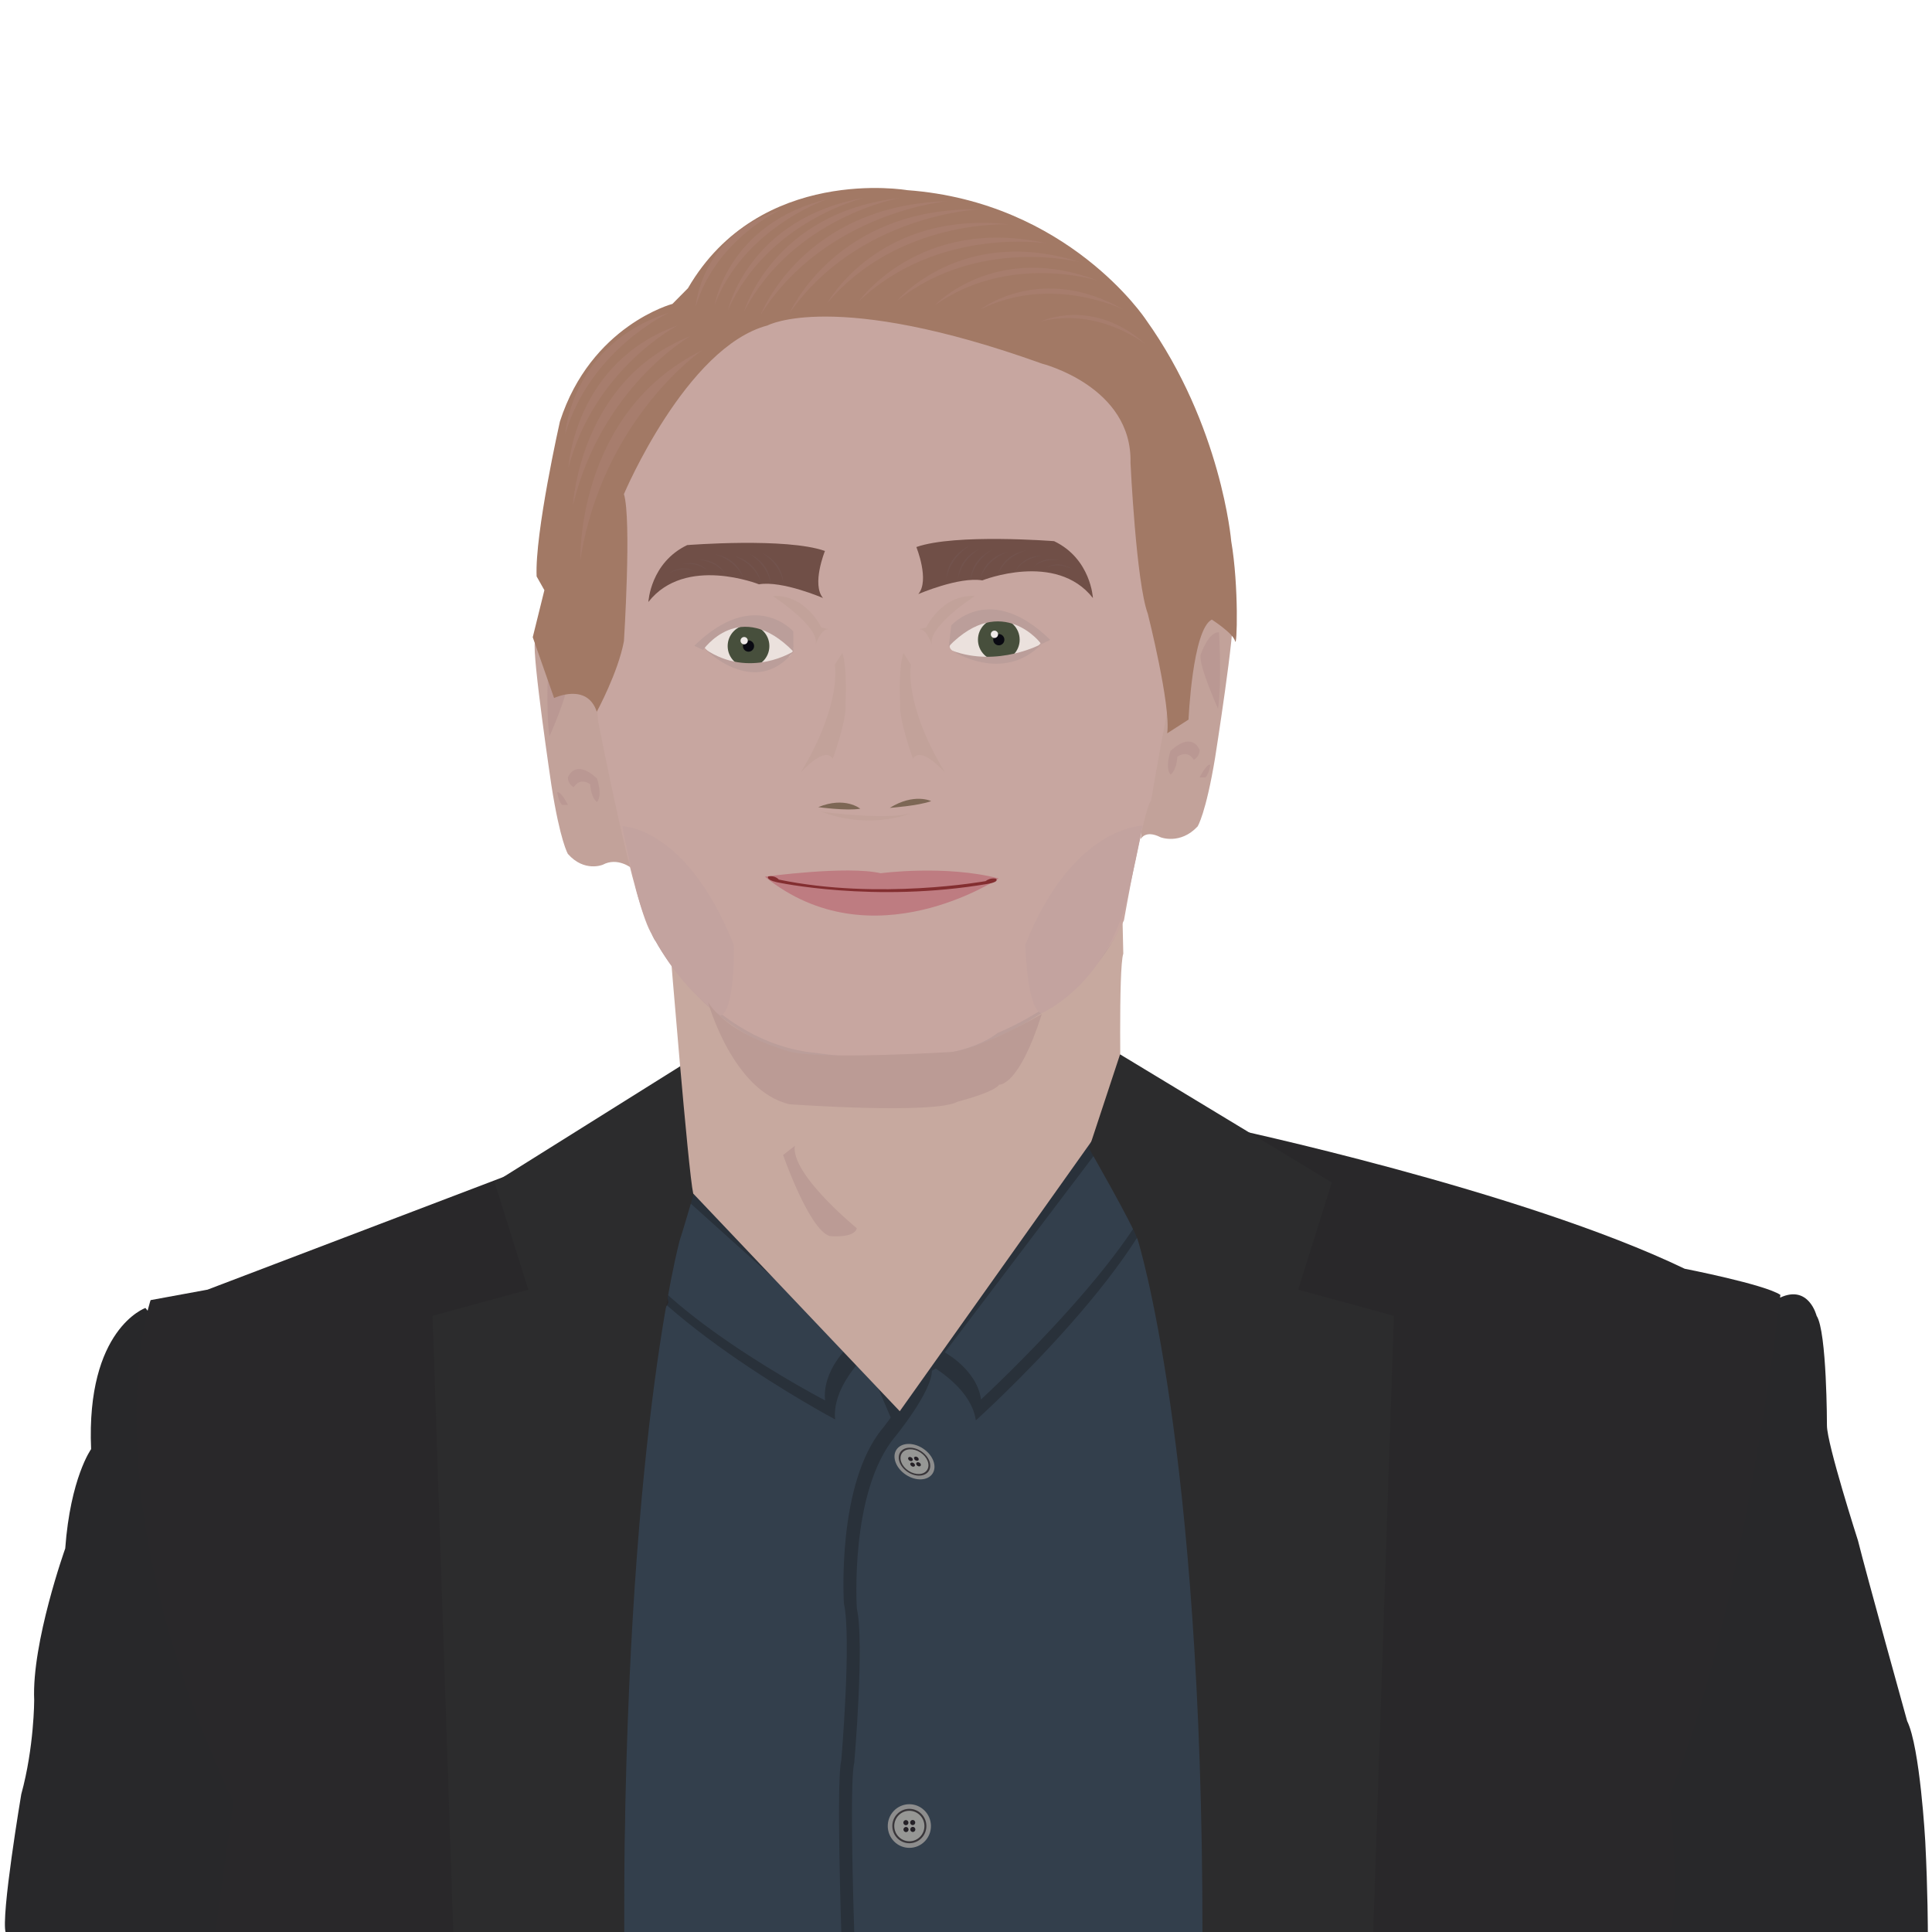 <?xml version="1.0" encoding="utf-8"?>
<!-- Generator: Adobe Illustrator 16.0.0, SVG Export Plug-In . SVG Version: 6.00 Build 0)  -->
<!DOCTYPE svg PUBLIC "-//W3C//DTD SVG 1.1//EN" "http://www.w3.org/Graphics/SVG/1.1/DTD/svg11.dtd">
<svg version="1.1" xmlns="http://www.w3.org/2000/svg" xmlns:xlink="http://www.w3.org/1999/xlink" x="0px" y="0px" width="2400px"
	 height="2400px" viewBox="0 0 2400 2400" enable-background="new 0 0 2400 2400" xml:space="preserve">
<g id="Layer_1">
</g>
<g id="Layer_2">
	<path fill="#28282A" d="M2208.402,1608.555c0,0-44.631,389.728-99.577,509.897
		C2108.825,2118.452,2218.705,1829.4,2208.402,1608.555z"/>
	<polygon fill="#333F4C" points="1086.897,2401.001 1109.394,1744.959 1083.688,1673.507 865.159,1595.559 749.464,1569.584 
		665.915,2401.001 	"/>
	<path fill="#28282A" d="M180.656,1624.794c0,0-73.912,25.992-67.484,175.376c0,0-25.704,35.727-32.138,123.415
		c0,0-41.775,116.919-38.558,188.371c0,0,0,58.462-16.061,116.919c0,0-25.718,152.638-19.292,172.126h311.725l25.706-233.832
		l-99.621-461.184L180.656,1624.794z"/>
	<path fill="#28282A" d="M2394.841,2401.001c0,0,0-51.961-3.218-113.67c0,0-6.426-116.913-22.494-149.392
		c0,0-51.418-185.124-61.056-224.092c0,0-38.568-120.163-38.568-142.906c0,0,0-116.916-12.852-136.402
		c0,0-9.643-38.98-44.989-22.738l-93.204,12.993l-109.255,493.658l-22.494,237.081l-12.859,45.468H2394.841z"/>
	<polyline fill="#29313A" points="1074.045,1684.873 1109.394,1767.697 1125.463,1751.461 1085.294,1673.507 	"/>
	<path fill="#29313A" d="M1084.939,1674.252c0,0-52.188,43.341-47.487,89.033c0,0-255.733-136.097-293.999-250.29
		c0,0,7.277-94.338,21.292-117.982L1084.939,1674.252z"/>
	<path fill="#333F4C" d="M1054.534,1671.904c0,0-33.509,30.731-29.572,67.761c0,0-225.175-117.253-256.055-209.949
		c0,0-0.728-86.376,10.302-105.472L1054.534,1671.904z"/>
	<path fill="#29282A" d="M701.263,1433.176l-443.479,168.887l-70.694,12.985c0,0-80.345,233.839,102.831,623.572l-22.494,162.381
		h507.755c0,0-3.213-690.956,54.633-781.893C838.504,1605.444,701.263,1433.176,701.263,1433.176z"/>
	<path fill="#29282A" d="M1523.945,1400.699c0,0,366.353,77.941,568.818,175.378c0,0,99.617,19.481,118.9,32.478
		c0,0-44.998,396.22-138.189,623.566c0,0,16.068,129.911,0,168.88h-453.118L1523.945,1400.699z"/>
	<path fill="#29313A" d="M1045.118,2401.001c0,0-6.419-191.322,0-214.422c0,0,12.852-151.75,3.225-194.637
		c0,0-9.644-148.439,48.2-217.71c0,0,44.987-56.071,44.987-82.469c0,0,93.198-49.493,99.625-65.979c0,0,9.643-9.892,83.551-145.14
		c0,0,64.27-85.771,77.129-128.663l48.207,155.047l96.402,893.973H1045.118z"/>
	<path fill="#333F4C" d="M1061.197,2401.001c0,0-6.427-188.356,0-211.105c0,0,12.856-149.4,3.211-191.613
		c0,0-9.638-146.149,48.207-214.352c0,0,44.995-55.205,44.995-81.197c0,0,93.192-48.708,99.629-64.941
		c0,0,9.636-9.752,83.544-142.91c0,0,64.27-84.436,77.128-126.658l48.199,152.644l96.414,880.134H1061.197z"/>
	<path fill="#2C2C2D" d="M563.083,2401.001l-25.719-766.462l118.91-32.477l-41.78-133.162l234.603-146.953
		c0,0,17.676,102.297,24.102,121.793c0,0-22.496,77.939-28.922,97.42c0,0-69.095,252.517-69.095,859.841H563.083z"/>
	<path fill="#29313A" d="M1144.735,1689.755c0,0,61.058,29.222,67.492,74.688c0,0,232.992-209.469,242.637-329.643
		c0,0-30.541-63.327-49.819-82.818L1144.735,1689.755z"/>
	<path fill="#333F4C" d="M1173.66,1680.009c0,0,39.903,21.567,44.988,58.454c0,0,220.536-202.913,228.176-300.414
		c0,0-21.675-54.021-36.95-69.825L1173.66,1680.009z"/>
	<g>
		<path fill="#8D8D8D" d="M1148.272,2248.915c10.657,10.417,10.939,27.569,0.643,38.317c-10.298,10.757-27.282,11.016-37.917,0.599
			c-10.652-10.42-10.936-27.571-0.646-38.319C1120.646,2238.75,1137.63,2238.498,1148.272,2248.915z"/>
		<path fill="#39363A" d="M1144.339,2253.024c8.386,8.208,8.633,21.751,0.503,30.22c-8.126,8.476-21.513,8.68-29.914,0.474
			c-8.394-8.214-8.62-21.749-0.502-30.218C1122.552,2245.014,1135.943,2244.805,1144.339,2253.024z"/>
		<g>
			<path fill="#969795" d="M1142.649,2254.784c7.434,7.272,7.631,19.261,0.449,26.768c-7.193,7.501-19.049,7.681-26.484,0.407
				c-7.438-7.271-7.635-19.264-0.454-26.758C1123.358,2247.684,1135.218,2247.517,1142.649,2254.784z"/>
			<path fill="#242026" d="M1127.67,2270.427c1.266,1.218,1.292,3.243,0.073,4.512c-1.219,1.269-3.213,1.291-4.473,0.069
				c-1.255-1.226-1.295-3.254-0.082-4.517C1124.412,2269.223,1126.414,2269.183,1127.67,2270.427z"/>
			<path fill="#242026" d="M1135.984,2261.741c1.255,1.229,1.287,3.25,0.078,4.51c-1.222,1.268-3.218,1.312-4.473,0.075
				c-1.255-1.228-1.299-3.25-0.086-4.519C1132.73,2260.539,1134.721,2260.513,1135.984,2261.741z"/>
			<path fill="#242026" d="M1136.125,2270.285c1.246,1.225,1.285,3.25,0.077,4.52c-1.209,1.26-3.216,1.3-4.471,0.067
				c-1.255-1.224-1.28-3.24-0.067-4.509C1132.874,2269.092,1134.87,2269.063,1136.125,2270.285z"/>
			<path fill="#242026" d="M1127.525,2261.874c1.253,1.23,1.3,3.241,0.083,4.519c-1.222,1.26-3.215,1.292-4.477,0.058
				c-1.255-1.227-1.289-3.235-0.074-4.51C1124.274,2260.681,1126.271,2260.646,1127.525,2261.874z"/>
		</g>
	</g>
	<g>
		<path fill="#8D8D8D" d="M1158.536,1830.387c-5.77,9.064-20.544,9.836-32.981,1.742c-12.454-8.109-17.844-22.024-12.066-31.086
			c5.772-9.064,20.54-9.825,32.975-1.742C1158.93,1807.414,1164.318,1821.334,1158.536,1830.387z"/>
		<path fill="#39363A" d="M1153.778,1827.287c-4.551,7.152-16.202,7.764-26.01,1.37c-9.81-6.392-14.067-17.36-9.516-24.509
			c4.549-7.143,16.205-7.758,26.005-1.367C1154.078,1809.166,1158.332,1820.141,1153.778,1827.287z"/>
		<g>
			<path fill="#969795" d="M1151.737,1825.96c-4.031,6.331-14.346,6.871-23.039,1.207c-8.685-5.658-12.45-15.376-8.418-21.703
				c4.033-6.321,14.352-6.87,23.036-1.202C1152.012,1809.921,1155.777,1819.642,1151.737,1825.96z"/>
			<path fill="#242026" d="M1133.639,1814.166c-0.667,1.076-2.416,1.169-3.885,0.217c-1.465-0.961-2.093-2.601-1.427-3.672
				c0.684-1.06,2.42-1.164,3.884-0.208C1133.681,1811.46,1134.326,1813.105,1133.639,1814.166z"/>
			<path fill="#242026" d="M1143.689,1820.71c-0.67,1.082-2.423,1.165-3.887,0.213c-1.47-0.956-2.103-2.6-1.42-3.663
				c0.688-1.068,2.416-1.165,3.884-0.216C1143.731,1818.002,1144.373,1819.645,1143.689,1820.71z"/>
			<path fill="#242026" d="M1136.334,1821.111c-0.679,1.059-2.424,1.154-3.884,0.197c-1.475-0.955-2.116-2.602-1.428-3.663
				c0.682-1.077,2.423-1.165,3.884-0.197C1136.387,1818.4,1137.009,1820.027,1136.334,1821.111z"/>
			<path fill="#242026" d="M1140.991,1813.778c-0.683,1.078-2.411,1.171-3.879,0.222c-1.473-0.969-2.107-2.606-1.423-3.672
				c0.686-1.074,2.423-1.167,3.886-0.213C1141.035,1811.068,1141.682,1812.704,1140.991,1813.778z"/>
		</g>
	</g>
	<path fill="#C7A99F" d="M832.229,1174.986c0,0,22.682,280.114,28.914,307.719l256.573,270.369l274.583-386.475
		c0,0-3.132-164.007,3.101-181.876c0,0-1.557-64.949-1.557-81.197c0,0-9.347,99.06-127.917,167.259
		c0,0-98.288,73.087-268.331,40.602C997.595,1311.388,879.028,1278.915,832.229,1174.986z"/>
	<path fill="#C2A29A" d="M1428.753,1030.313"/>
	<path fill="#C2A29A" d="M1416.974,1042.493c0,0,5.494-12.181,24.679-2.427c0,0,24.299,9.737,46.034-13.396
		c0,0,10.23-15.841,21.73-85.256c0,0,25.582-161.987,21.748-177.818c0,0-35.81-37.751-62.661,20.704
		C1468.504,784.3,1437.43,803.79,1416.974,1042.493z"/>
	<path fill="#BA9893" d="M1454.057,932.884c0,0-7.232,20.705,0,29.237c0,0,7.231-3.66,8.443-21.926c0,0,12.045-9.748,20.479,3.648
		c0,0,7.228-3.648,7.228-12.173C1490.207,931.67,1481.773,907.306,1454.057,932.884z"/>
	<path fill="#BA9893" d="M1497.438,965.77h-7.231c0,0,8.436-17.052,13.259-15.832
		C1503.466,949.938,1502.261,960.896,1497.438,965.77z"/>
	<path fill="#BA9893" d="M1513.106,880.516c0,0-24.099-53.592-21.69-66.979c0,0,9.638-29.236,22.898-28.014
		C1514.314,785.522,1517.929,846.421,1513.106,880.516z"/>
	<path fill="#C2A29A" d="M784.269,1078.224c0,0-17.354-13.783-35.427-4.039c0,0-22.894,9.746-43.379-13.395
		c0,0-9.641-15.833-20.487-85.255c0,0-24.106-161.979-20.486-177.811c0,0,33.742-37.76,59.042,20.704
		C723.532,818.428,764.988,839.511,784.269,1078.224z"/>
	<path fill="#BA9893" d="M741.619,967.012c0,0,7.224,20.704,0,29.228c0,0-7.233-3.652-8.442-21.919c0,0-12.047-9.751-20.489,3.652
		c0,0-7.225-3.652-7.225-12.184C705.463,965.789,713.896,941.434,741.619,967.012z"/>
	<path fill="#BA9893" d="M698.231,999.89h7.231c0,0-8.44-17.047-13.256-15.825C692.207,984.065,693.416,995.02,698.231,999.89z"/>
	<path fill="#BA9893" d="M682.56,914.649c0,0,24.103-53.603,21.701-66.992c0,0-9.644-29.229-22.896-28.016
		C681.365,819.642,677.743,880.542,682.56,914.649z"/>
	<path fill="#BB9E9A" d="M748.41,909.765c0,0,45.059,233.311,66.404,260.228c0,0,71.138,132.357,201.55,143.578
		c0,0,156.511,24.678,220.536-24.677c0,0,111.46-42.621,154.132-136.841c0,0,23.713-134.608,33.196-145.828
		c0,0,37.943-226.577,52.171-228.818c0,0-21.339-197.423-59.279-244.532c0,0-52.172-148.063-170.736-143.574
		c0,0-258.475-40.382-369.919,17.948C876.464,407.248,708.104,447.626,748.41,909.765z"/>
	<path fill="#C7A6A0" d="M743.05,895.872c0,0,45.787,238.219,67.484,265.705c0,0,72.307,135.133,204.863,146.596
		c0,0,159.08,25.189,224.152-25.206c0,0,113.28-43.516,156.665-139.72c0,0,24.097-137.43,33.74-148.89
		c0,0,38.558-231.342,53.024-233.633c0,0-21.691-201.572-60.255-249.664c0,0-53.026-151.18-173.534-146.597
		c0,0-262.711-41.229-375.992,18.324C873.198,382.788,702.074,424.021,743.05,895.872z"/>
	<path fill="#C3A39F" d="M894.893,1261.532c0,0-85.567-55.901-107.257-168.835c0,0-13.259-54.731-14.461-66.372
		c0,0,79.535,0,138.585,147.875C911.76,1174.2,912.97,1256.874,894.893,1261.532z"/>
	<path fill="#C3A39F" d="M1293.78,1258.68c0,0,85.559-36.096,109.665-157.188c0,0,14.458-64.041,15.665-75.689
		c0,0-86.472-0.006-145.513,147.871C1273.598,1173.672,1275.701,1254.026,1293.78,1258.68z"/>
	<path fill="#A27965" d="M741.331,884.139c0,0,26.519-48.717,33.744-87.691c0,0,9.644-151.012,0-182.676
		c0,0,77.13-182.689,178.355-209.484c0,0,82.957-45.177,340.852,47.381c0,0,112.476,28.262,110.075,123.261
		c0,0,7.017,148.452,21.471,187.42c0,0,28.93,114.482,24.107,148.589l26.502-17.053c0,0,4.83-112.049,28.933-124.223
		c0,0,26.514,17.048,28.918,26.785c2.412,9.746,4.831-68.193-4.821-124.221c0,0-12.045-143.71-106.047-275.246
		c0,0-96.41-146.147-296.449-160.764c0,0-183.175-31.66-272.362,121.793l-19.272,19.485c0,0-101.234,26.791-139.798,146.146
		c0,0-31.326,138.841-28.92,192.428l9.642,17.057l-14.465,58.456l26.517,75.508C688.311,867.091,729.284,847.602,741.331,884.139z"
		/>
	<path fill="#A77D6D" d="M887.766,378.854c0,0,16.598-101.851,140.789-131.716C1018.167,250.294,922.149,287.395,887.766,378.854z"
		/>
	<path fill="#A77D6D" d="M904.286,385.065c0,0,26.088-114.426,169.208-139.309C1073.493,245.756,954.261,273.869,904.286,385.065z"
		/>
	<path fill="#A77D6D" d="M924.31,386.994c0,0,35.657-123.103,193.292-141.024C1117.601,245.97,985.813,268.949,924.31,386.994z"/>
	<path fill="#A77D6D" d="M945.192,390.563c0,0,51.978-135.672,231.826-140.676C1177.019,249.887,1025.904,263.107,945.192,390.563z"
		/>
	<path fill="#A77D6D" d="M980.81,388.982c0,0,57.361-131.986,235.604-128.934C1216.413,260.048,1066.248,266.41,980.81,388.982z"/>
	<path fill="#A77D6D" d="M1027.777,376.414c0,0,63.103-115.436,225.25-97.686C1253.026,278.728,1115.694,271.913,1027.777,376.414z"
		/>
	<path fill="#A77D6D" d="M1066.566,374.688c0,0,75.178-107.801,234.437-72.315C1301.003,302.373,1165.224,280.484,1066.566,374.688z
		"/>
	<path fill="#A77D6D" d="M1114.435,373.614c0,0,79.959-95.143,227.086-47.967C1341.521,325.647,1215.385,293.316,1114.435,373.614z"
		/>
	<path fill="#A77D6D" d="M1161.438,378.996c0,0,75.3-79.589,202.447-30.329C1363.885,348.667,1254.455,313.584,1161.438,378.996z"/>
	<path fill="#A77D6D" d="M1218.171,384.271c0,0,74.892-58.511,177.806,0.463C1395.977,384.734,1306.463,340.255,1218.171,384.271z"
		/>
	<path fill="#A77D6D" d="M1293.203,399.297c0,0,64.125-30.986,130.444,28.742C1423.647,428.039,1364.91,381.095,1293.203,399.297z"
		/>
	<path fill="#A77D6D" d="M864.348,380.346c0,0,5.621-88.729,105.263-119.738C969.61,260.608,889.82,296.526,864.348,380.346z"/>
	<path fill="#A77D6D" d="M702.135,539.214c0,0,6.896-111.693,128.88-150.746C831.015,388.468,733.348,433.696,702.135,539.214z"/>
	<path fill="#A77D6D" d="M706.162,580.625c0,0,7.319-130.65,135.724-176.398C841.886,404.227,739.068,457.176,706.162,580.625z"/>
	<path fill="#A77D6D" d="M711.718,627.854c0,0,7.918-155.707,145.848-210.301C857.565,417.552,747.11,480.726,711.718,627.854z"/>
	<path fill="#A77D6D" d="M720.903,695.855c0,0-5.527-183.09,150.783-260.411C871.686,435.444,748.366,520.132,720.903,695.855z"/>
	<path fill="#7D6755" d="M1068.651,1004.611c0,0-18.811-15.677-52.213-1.962C1016.438,1002.649,1051.935,1007.551,1068.651,1004.611
		z"/>
	<path fill="#7D6755" d="M1156.743,995.167c0,0-21.12-10.43-51.379,8.389C1105.364,1003.556,1140.916,1001.058,1156.743,995.167z"/>
	<path fill="#704F47" d="M1140.731,738.025c0,0,50.619-21.927,79.53-17.054c0,0,91.593-36.538,137.391,21.927
		c0,0-2.411-48.725-48.211-70.644c0,0-122.919-9.739-171.12,7.309C1138.321,679.563,1155.197,720.972,1140.731,738.025z"/>
	<path fill="#72534D" d="M1175.617,719.089c0,0-0.754-27.812,30.612-42.124C1206.229,676.966,1180.536,690.582,1175.617,719.089z"/>
	<path fill="#72534D" d="M1190.073,719.089c0,0-0.657-24.875,27.388-37.679C1217.461,681.411,1194.489,693.585,1190.073,719.089z"/>
	<path fill="#72534D" d="M1205.741,720.31c0,0-0.666-24.882,27.384-37.683C1233.125,682.626,1210.151,694.808,1205.741,720.31z"/>
	<path fill="#72534D" d="M1218.211,717.441c0,0,3.873-24.577,33.774-31.945C1251.985,685.496,1227.181,693.192,1218.211,717.441z"/>
	<path fill="#72534D" d="M1240.023,712.535c0,0,5.535-23.935,35.479-29.062C1275.503,683.473,1250.544,689.294,1240.023,712.535z"/>
	<path fill="#72534D" d="M1262.129,708.257c0,0,8.208-18.488,33.254-17.848C1295.383,690.409,1274.273,691.129,1262.129,708.257z"/>
	<path fill="#72534D" d="M1284.54,703.726c0,0,10.792-13.57,31.48-7.55C1316.021,696.176,1298.318,692.146,1284.54,703.726z"/>
	<path fill="#72534D" d="M1299.807,704.92c0,0,14.305-9.719,32.283,2.242C1332.09,707.162,1316.365,697.997,1299.807,704.92z"/>
	<path fill="#C2A29A" d="M1037.004,825.711c0,0,9.748,47.791-42.301,133.967c0,0,29.818-34.101,39.742-17.056
		c0,0,17.885-48.703,15.898-68.201c0,0,2.53-44.258-3.967-63.32L1037.004,825.711z"/>
	<path fill="#EBE1DD" d="M1183.31,797.296c0,0,58.652-72.674,109.262,1.621c0,0-25.306,40.187-101.232,12.99
		C1191.34,811.907,1172.066,807.033,1183.31,797.296z"/>
	<path fill="#EBE1DD" d="M980.858,815.152c0,0,8.838-7.624,1.202-18.236c0,0-60.657-54.023-107.249,6.869
		c0,0,15.26,25.296,75.512,21.927C950.324,825.711,968.812,822.386,980.858,815.152z"/>
	<path fill="#474F3C" d="M955.746,802.562c0,14.464-11.595,26.187-25.904,26.187c-14.316,0-25.914-11.722-25.914-26.187
		c0-14.457,11.598-26.185,25.914-26.185C944.151,776.376,955.746,788.104,955.746,802.562z"/>
	<path fill="#090911" d="M936.766,802.562c0,3.873-3.106,7.001-6.924,7.001c-3.833,0-6.932-3.128-6.932-7.001
		c0-3.866,3.098-7.001,6.932-7.001C933.66,795.561,936.766,798.696,936.766,802.562z"/>
	<path fill="#EEE9E8" d="M928.933,795.869c0,2.522-2.02,4.563-4.519,4.563c-2.496,0-4.515-2.042-4.515-4.563
		c0-2.522,2.02-4.574,4.515-4.574C926.914,791.295,928.933,793.346,928.933,795.869z"/>
	<path fill="#474F3C" d="M1266.667,794.653c0,14.457-11.606,26.185-25.911,26.185c-14.309,0-25.904-11.728-25.904-26.185
		c0-14.466,11.596-26.184,25.904-26.184C1255.061,768.469,1266.667,780.187,1266.667,794.653z"/>
	<path fill="#090911" d="M1247.683,794.653c0,3.872-3.102,7.002-6.927,7.002c-3.831,0-6.928-3.131-6.928-7.002
		c0-3.87,3.097-7.001,6.928-7.001C1244.581,787.652,1247.683,790.783,1247.683,794.653z"/>
	<path fill="#EEE9E8" d="M1239.852,787.958c0,2.517-2.025,4.567-4.518,4.567c-2.494,0-4.521-2.05-4.521-4.567
		c0-2.523,2.026-4.572,4.521-4.572C1237.826,783.386,1239.852,785.435,1239.852,787.958z"/>
	<path fill="#C2A29A" d="M1012.981,801.353c0,0,7.237-21.926,16.881-19.489c9.635,2.436-9.644-2.437-9.644-2.437
		s-19.283-41.401-60.252-38.972C959.967,740.455,1020.219,779.427,1012.981,801.353z"/>
	<path fill="#C2A29A" d="M1020.444,1008.395c0,0,91.588,12.174,115.691,0C1136.135,1008.395,1085.526,1032.756,1020.444,1008.395z"
		/>
	<path fill="#BB9E9A" d="M1181.701,776.994c0,0,48.21-55.208,122.925,17.866l-10.846,5.279c0,0-48.604-65.362-115.284,2.844
		L1181.701,776.994z"/>
	<path fill="#BB9B95" d="M879.625,1245.085c0,0,30.523,110.423,101.234,126.657c0,0,179.959,12.988,208.886-3.245
		c0,0,44.979-11.363,51.41-21.11c0,0,24.095,3.251,53.008-87.683c0,0-75.504,43.839-112.461,47.087c0,0-157.466,9.737-199.233,0
		C982.467,1306.791,906.94,1287.309,879.625,1245.085z"/>
	<path fill="#BB9B95" d="M972.82,1434.8c0,0,32.131,92.565,57.848,100.688c0,0,30.529,3.243,33.74-9.752
		c0,0-81.941-66.564-77.124-102.3L972.82,1434.8z"/>
	<path fill="#BB9E9A" d="M986.479,808.657c0,0-54.629,35.729-110.869-2.436C875.61,806.222,938.272,869.549,986.479,808.657z"/>
	<path fill="#BB9E9A" d="M1294.184,799.733c0,0-54.272,29.821-111.639,8.429C1182.544,808.162,1245.979,850.066,1294.184,799.733z"
		/>
	<g>
		<path fill="#704F47" d="M1022.375,742.898c0,0-50.617-21.921-79.547-17.048c0,0-91.582-36.537-137.377,21.921
			c0,0,2.416-48.717,48.206-70.638c0,0,122.924-9.748,171.13,7.31C1024.786,684.443,1007.909,725.851,1022.375,742.898z"/>
		<path fill="#72534D" d="M973.024,723.97c0,0,0.675-24.883-27.384-37.693C945.64,686.276,968.62,698.465,973.024,723.97z"/>
		<path fill="#72534D" d="M957.357,725.191c0,0,0.676-24.89-27.383-37.692C929.974,687.499,952.96,699.68,957.357,725.191z"/>
		<path fill="#72534D" d="M944.888,722.313c0,0-3.867-24.575-33.772-31.943C911.116,690.369,935.92,698.064,944.888,722.313z"/>
		<path fill="#72534D" d="M923.083,717.41c0,0-5.538-23.929-35.481-29.056C887.602,688.354,912.555,694.174,923.083,717.41z"/>
		<path fill="#72534D" d="M900.977,713.137c0,0-8.215-18.483-33.254-17.849C867.723,695.288,888.825,696.002,900.977,713.137z"/>
		<path fill="#72534D" d="M878.568,708.604c0,0-10.8-13.577-31.49-7.559C847.078,701.046,864.789,697.024,878.568,708.604z"/>
		<path fill="#72534D" d="M863.296,709.792c0,0-14.305-9.712-32.281,2.257C831.015,712.049,846.732,702.87,863.296,709.792z"/>
	</g>
	<path fill="#BB9E9A" d="M985.442,784.307c0,0-48.206-55.203-122.924,17.868l10.846,5.274c0,0,45.629-66.181,112.317,2.021
		L985.442,784.307z"/>
	<path fill="#2C2C2D" d="M1705.832,2401.001l25.719-766.462l-118.909-32.477l41.776-133.162l-263.025-159.135
		c0,0-32.135,97.424-38.563,116.914c0,0,54.145,94.188,60.57,113.678c0,0,80.341,253.319,80.341,860.644H1705.832z"/>
	<g>
		<path fill="#BE7C81" d="M950.192,1089.057c0,0,101.999-13.971,143.765-4.298c0,0,80.236-10.74,146.672,6.446
			C1240.629,1091.205,1083.071,1196.513,950.192,1089.057z"/>
		<path fill="#832E30" d="M967.468,1092.642c0,0-4.275-5.354-12.944-4.012c0,0-4.365,3.878,10.75,7.361
			c0,0,120.188,26.099,261.848,1.97c0,0,14.455-2.13,10.17-6.361c0,0-6.471-2.01-13.017,2.983
			C1224.275,1094.584,1091.997,1118.506,967.468,1092.642z"/>
	</g>
	<path fill="#C2A29A" d="M1131.606,825.711c0,0-9.747,47.791,42.302,133.967c0,0-29.821-34.101-39.742-17.056
		c0,0-17.887-48.703-15.899-68.201c0,0-2.53-44.258,3.967-63.32L1131.606,825.711z"/>
	<path fill="#C2A29A" d="M1157.867,801.353c0,0-7.238-21.926-16.88-19.489c-9.635,2.436,9.642-2.437,9.642-2.437
		s19.283-41.401,60.251-38.972C1210.881,740.455,1150.629,779.427,1157.867,801.353z"/>
</g>
</svg>

